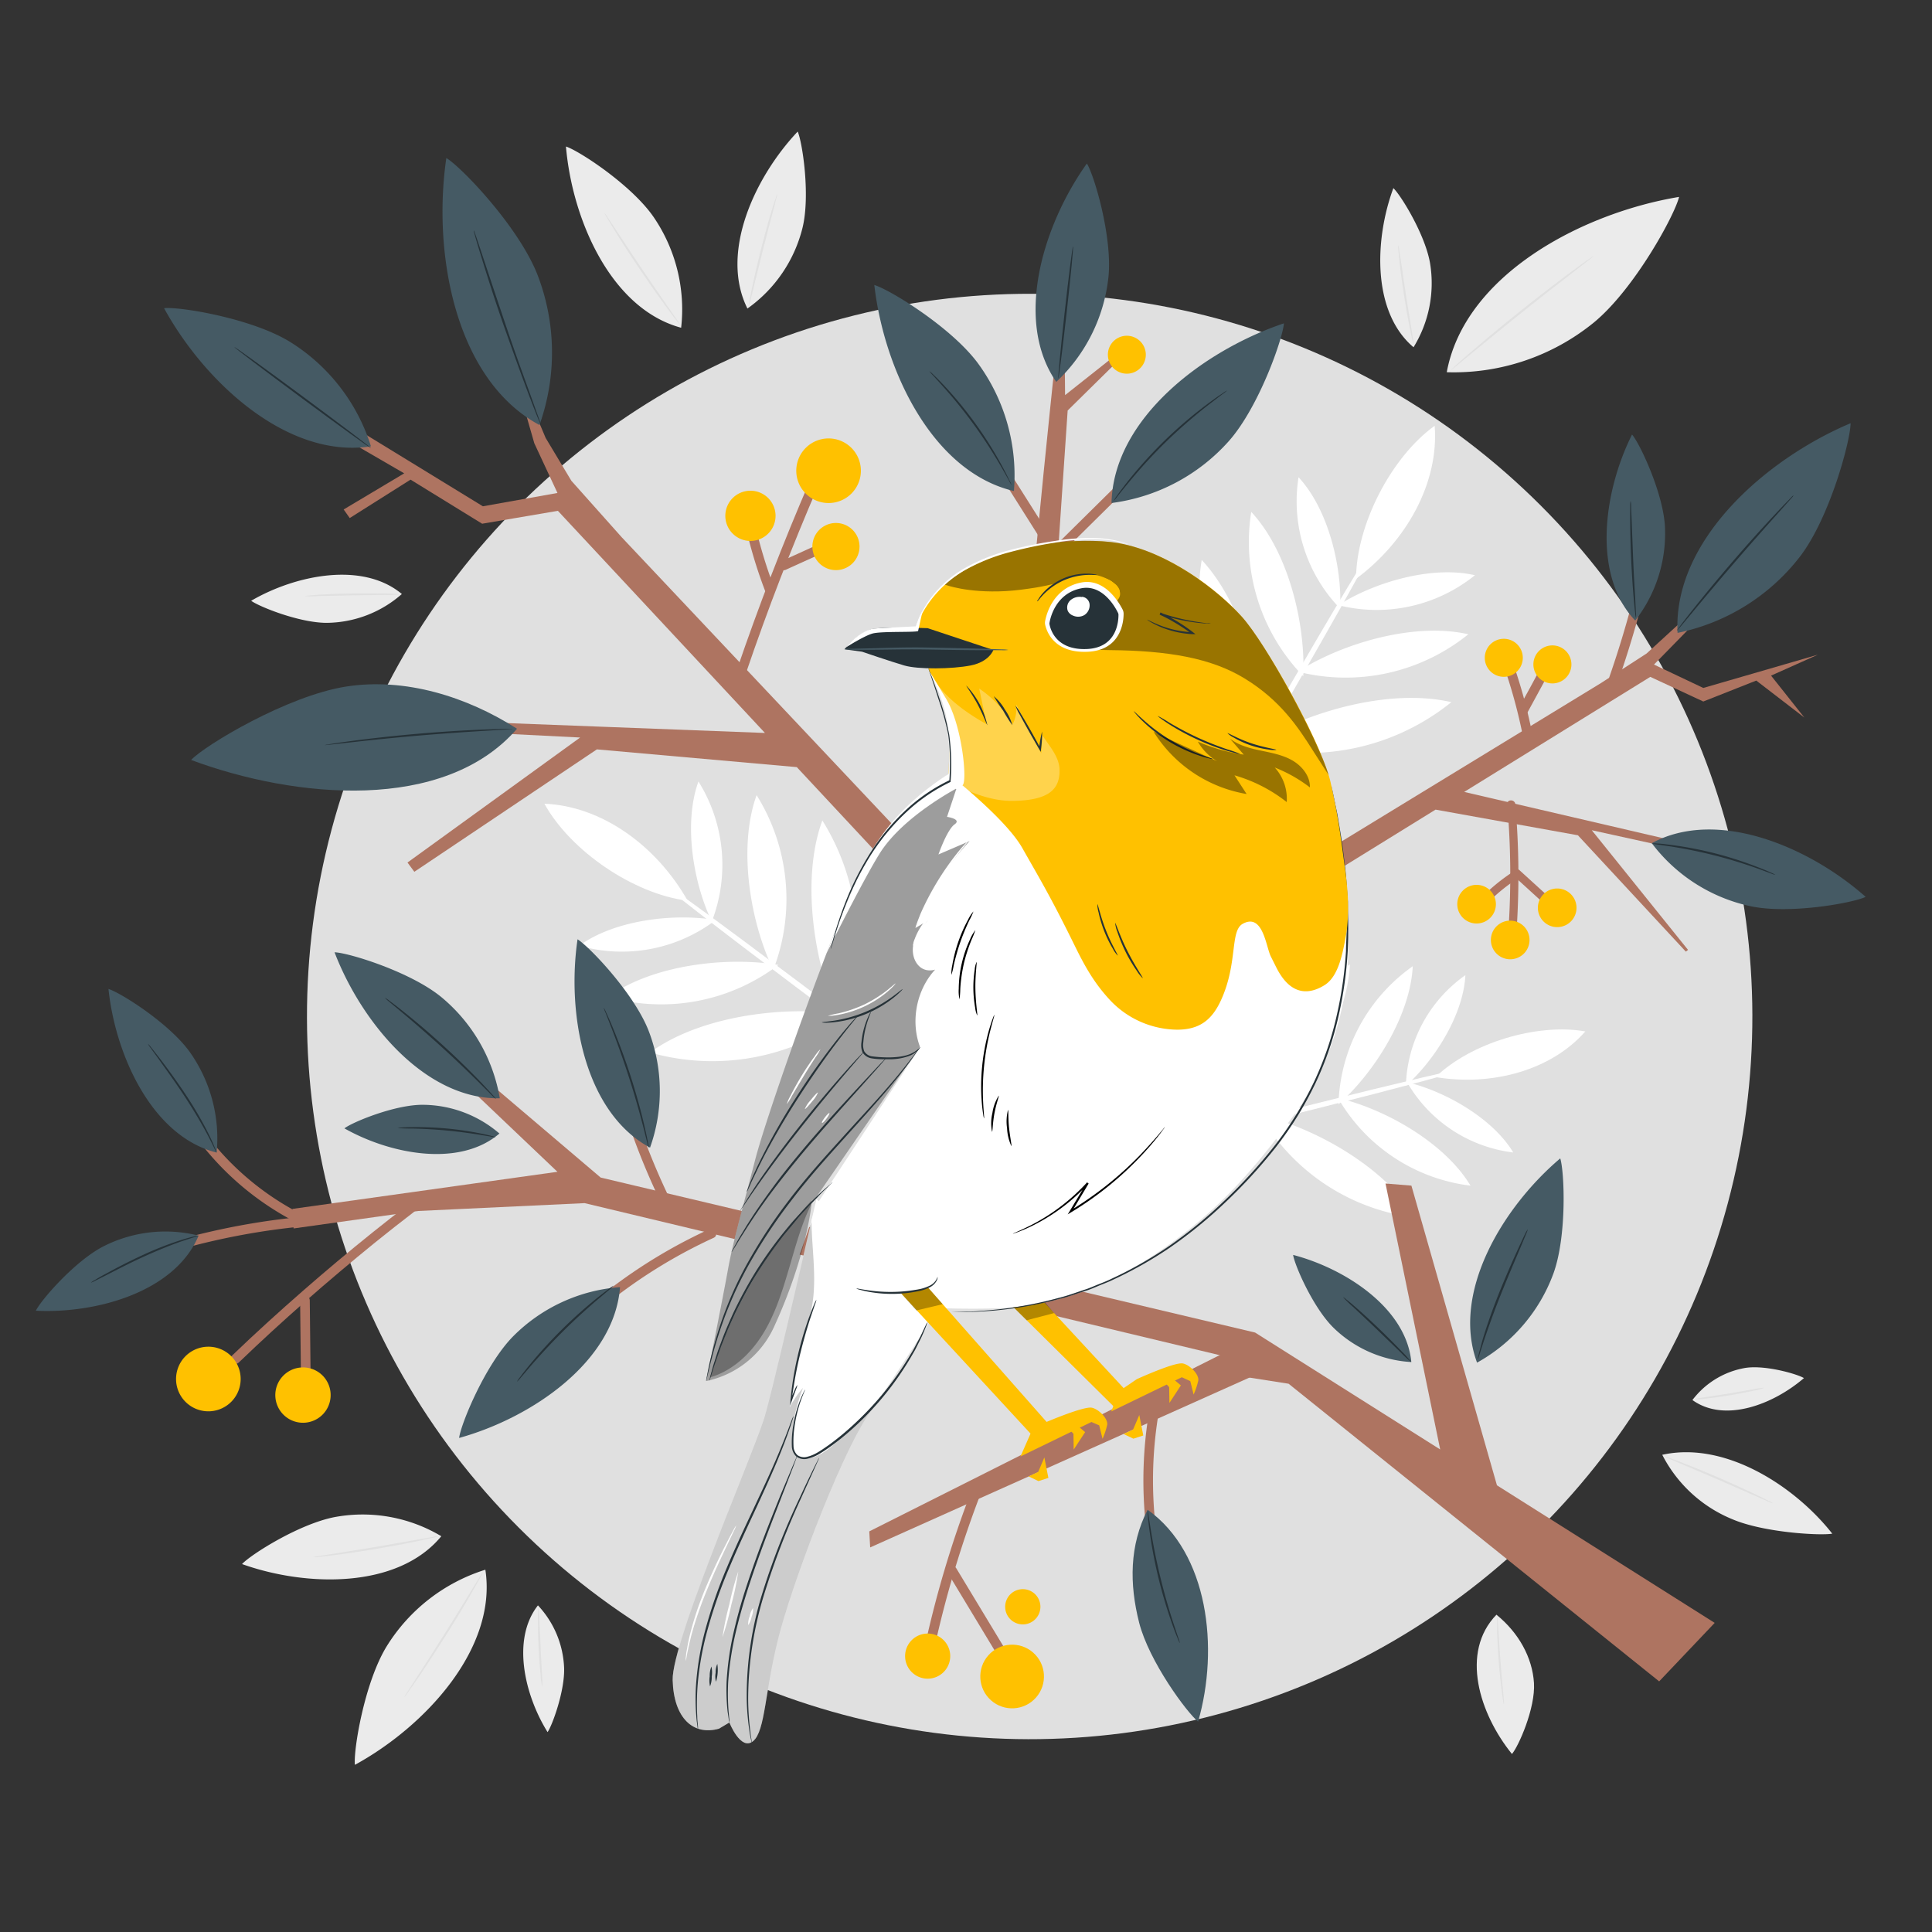 <svg xmlns="http://www.w3.org/2000/svg" viewBox="0 0 500 500"><rect x="0" y="0" width="500" height="500" fill="#333333" stroke="none"/><g id="freepik--background-complete--inject-117"><circle cx="266.48" cy="263.07" r="187.03" transform="translate(-107.97 265.48) rotate(-45)" style="fill:#e0e0e0"></circle><path d="M311,144.91a58.4,58.4,0,0,0,15.77,49.8C327.48,178.47,322.07,156.78,311,144.91Z" style="fill:#fff"></path><path d="M323.82,132.48A49.84,49.84,0,0,0,337.28,175C337.91,161.13,333.29,142.61,323.82,132.48Z" style="fill:#fff"></path><path d="M336.06,123.51a39.89,39.89,0,0,0,10.77,34C347.34,146.46,343.64,131.63,336.06,123.51Z" style="fill:#fff"></path><path d="M375.6,181.72a59.16,59.16,0,0,1-51.72,11.34C337.77,184.19,359.56,178,375.6,181.72Z" style="fill:#fff"></path><path d="M380,164.15a50.5,50.5,0,0,1-44.14,9.67C347.73,166.26,366.33,161,380,164.15Z" style="fill:#fff"></path><path d="M381.71,148.87a40.49,40.49,0,0,1-35.35,7.75C355.85,150.56,370.75,146.31,381.71,148.87Z" style="fill:#fff"></path><path d="M371.29,110.19C360,118.33,351,135.86,350.94,149.8,364.06,140.09,372.44,124.84,371.29,110.19Z" style="fill:#fff"></path><path d="M310.46,219.24c-.34-.2,9.43-17.76,21.83-39.2s22.74-38.68,23.09-38.48-9.43,17.75-21.83,39.2S310.81,219.44,310.46,219.24Z" style="fill:#fff"></path><path d="M349.36,249.55a53.13,53.13,0,0,0-22.53,41.87C337.9,281.62,348.64,264.32,349.36,249.55Z" style="fill:#fff"></path><path d="M365.62,250.06A45.34,45.34,0,0,0,346.4,285.8C355.85,277.43,365,262.67,365.62,250.06Z" style="fill:#fff"></path><path d="M379.24,252.37A36.28,36.28,0,0,0,363.84,281C371.41,274.29,378.75,262.46,379.24,252.37Z" style="fill:#fff"></path><path d="M366.3,315.1a53.84,53.84,0,0,1-40.2-26.58C340.69,292,358.57,302.25,366.3,315.1Z" style="fill:#fff"></path><path d="M380.57,306.85a46,46,0,0,1-34.3-22.7C358.72,287.09,374,295.88,380.57,306.85Z" style="fill:#fff"></path><path d="M391.63,298.26a36.82,36.82,0,0,1-27.48-18.18C374.12,282.44,386.35,289.48,391.63,298.26Z" style="fill:#fff"></path><path d="M410.28,266.93c-12.49-2.22-29.66,3-38.77,11.82C386.17,281.17,401.44,277,410.28,266.93Z" style="fill:#fff"></path><path d="M300.49,296.35c-.09-.35,17.57-5.1,39.44-10.6s39.68-9.68,39.77-9.32-17.57,5.1-39.45,10.6S300.58,296.71,300.49,296.35Z" style="fill:#fff"></path><path d="M168.24,272.38a58.75,58.75,0,0,0,51.62-9.7C203.75,260,181.43,262.74,168.24,272.38Z" style="fill:#fff"></path><path d="M157.39,258a50.09,50.09,0,0,0,44.06-8.28C187.7,247.45,168.65,249.82,157.39,258Z" style="fill:#fff"></path><path d="M149.92,244.74a40.11,40.11,0,0,0,35.29-6.63C174.2,236.26,158.94,238.16,149.92,244.74Z" style="fill:#fff"></path><path d="M212.82,212.33a59.51,59.51,0,0,1,5.05,53C210.7,250.39,207.14,227.88,212.82,212.33Z" style="fill:#fff"></path><path d="M195.81,205.79A50.79,50.79,0,0,1,200.12,251C194,238.28,191,219.06,195.81,205.79Z" style="fill:#fff"></path><path d="M180.76,202.25a40.67,40.67,0,0,1,3.45,36.23C179.32,228.27,176.88,212.88,180.76,202.25Z" style="fill:#fff"></path><path d="M140.89,208c6.77,12.27,23.17,23.4,37.08,25.11C169.87,218.8,155.66,208.59,140.89,208Z" style="fill:#fff"></path><path d="M242.37,281.89c-.24.32-16.58-11.56-36.48-26.54S170,228,170.28,227.65s16.57,11.56,36.49,26.54S242.61,281.57,242.37,281.89Z" style="fill:#fff"></path><path d="M374.42,96.33c4.63-25.09,34.79-41.15,60.12-45.37-1.07,4.61-11.56,23.93-22.13,32.57a57.37,57.37,0,0,1-38,12.8" style="fill:#ebebeb"></path><path d="M412.43,66.25s-.11.13-.35.33l-1.08.86-4,3.12c-3.39,2.62-8.06,6.25-13.16,10.33s-9.68,7.85-13,10.58l-3.91,3.22-1.08.86a1.77,1.77,0,0,1-.4.28s.1-.14.33-.36l1-.93c.88-.81,2.19-2,3.81-3.36,3.24-2.8,7.78-6.61,12.89-10.69s9.82-7.68,13.27-10.23c1.72-1.27,3.13-2.29,4.11-3L412,66.5A2,2,0,0,1,412.43,66.25Z" style="fill:#e0e0e0"></path><path d="M193.44,79.86c-7.23-14.43,1.86-34,13-45.81,1.22,2.74,3.3,16.48,1.26,24.87a36.27,36.27,0,0,1-14.28,20.94" style="fill:#ebebeb"></path><path d="M201.15,50.19a5.23,5.23,0,0,1-.24,1.16c-.21.84-.48,1.88-.8,3.11l-2.67,10.23L194.9,75l-.78,3.11a4.79,4.79,0,0,1-.35,1.13,5.48,5.48,0,0,1,.15-1.17c.13-.75.34-1.83.62-3.15.55-2.66,1.38-6.31,2.39-10.32s2-7.62,2.82-10.21c.4-1.3.73-2.35,1-3.07A4.79,4.79,0,0,1,201.15,50.19Z" style="fill:#e0e0e0"></path><path d="M104,153.73c-10.15-8.5-27.52-4.94-39,1.75,2,1.49,12.53,5.75,19.62,5.71A29.81,29.81,0,0,0,104,153.73" style="fill:#ebebeb"></path><path d="M78.84,154.28a4.34,4.34,0,0,1,1-.15c.62-.06,1.52-.13,2.63-.21,2.22-.14,5.29-.28,8.69-.33s6.47,0,8.7,0c1.11,0,2,.08,2.63.12a4.23,4.23,0,0,1,1,.12,24.35,24.35,0,0,1-3.6.13l-8.68.11-8.68.18A25.23,25.23,0,0,1,78.84,154.28Z" style="fill:#e0e0e0"></path><path d="M139.22,415.47c-6.89,8.77-3.44,23.28,2.49,32.8,1.2-1.69,4.5-10.7,4.28-16.66a25.05,25.05,0,0,0-6.77-16.14" style="fill:#ebebeb"></path><path d="M140.34,436.61a16.47,16.47,0,0,1-.43-3c-.18-1.87-.38-4.45-.52-7.3s-.18-5.45-.17-7.32a16.12,16.12,0,0,1,.13-3,17,17,0,0,1,.23,3c.09,2,.21,4.53.33,7.3s.27,5.27.37,7.3A19.61,19.61,0,0,1,140.34,436.61Z" style="fill:#e0e0e0"></path><path d="M176.28,84.82c-18.18-4.89-28.2-28-29.81-46.9,3.33,1.06,16.92,9.91,22.65,18.2a42.35,42.35,0,0,1,7.16,28.7" style="fill:#ebebeb"></path><path d="M156.41,55.08a6.9,6.9,0,0,1,.81,1.11l2.07,3.12c1.74,2.64,4.15,6.29,6.84,10.28s5.19,7.59,7,10.19l2.13,3.08A6.87,6.87,0,0,1,176,84a7.06,7.06,0,0,1-.89-1c-.54-.69-1.32-1.72-2.26-3-1.88-2.54-4.41-6.1-7.12-10.1S160.64,62.2,159,59.51c-.83-1.35-1.49-2.44-1.93-3.21A7.2,7.2,0,0,1,156.41,55.08Z" style="fill:#e0e0e0"></path><path d="M114.19,397.6c-11.23,13.6-34.83,13.15-51.55,7.18,2.2-2.42,15-10.56,24.31-12.22a39.64,39.64,0,0,1,27.24,5" style="fill:#ebebeb"></path><path d="M81.13,403a6.65,6.65,0,0,1,1.26-.27l3.46-.55,11.42-1.84,11.39-2,3.46-.6a5.48,5.48,0,0,1,1.28-.16,6.86,6.86,0,0,1-1.24.36c-.81.19-2,.46-3.42.76-2.9.62-6.92,1.4-11.38,2.15s-8.51,1.33-11.45,1.69c-1.47.18-2.67.32-3.49.39A5.71,5.71,0,0,1,81.13,403Z" style="fill:#e0e0e0"></path><path d="M125.61,406.24c3.13,20.35-15.59,40.57-33.76,50.5-.41-3.79,2.46-21.29,8.22-30.67a46.32,46.32,0,0,1,25.54-19.83" style="fill:#ebebeb"></path><path d="M104.63,439.23a9,9,0,0,1,.76-1.29l2.22-3.45c1.88-2.9,4.46-6.91,7.27-11.37s5.3-8.53,7.1-11.48c.86-1.41,1.58-2.59,2.14-3.49a8.31,8.31,0,0,1,.84-1.25,8.37,8.37,0,0,1-.67,1.35c-.46.85-1.14,2.07-2,3.57-1.72,3-4.16,7.11-7,11.58s-5.45,8.45-7.41,11.3c-1,1.42-1.78,2.57-2.35,3.35A7.48,7.48,0,0,1,104.63,439.23Z" style="fill:#e0e0e0"></path><path d="M438,362.33c8.37,6,20.93,1.14,28.86-5.68-1.6-1-9.87-3.44-15.14-2.64A21.74,21.74,0,0,0,438,362.33" style="fill:#ebebeb"></path><path d="M456.68,359.15a12.55,12.55,0,0,1-2.61.71c-1.64.37-3.9.82-6.42,1.24s-4.82.71-6.48.89a13.66,13.66,0,0,1-2.71.16,14,14,0,0,1,2.66-.53l6.44-1L454,359.5A15.25,15.25,0,0,1,456.68,359.15Z" style="fill:#e0e0e0"></path><path d="M387.29,417.87c-9.46,9.74-4.41,25.66,4,36.06,1.65-1.87,6.11-11.83,5.7-18.38s-3.93-13-9.73-17.68" style="fill:#ebebeb"></path><path d="M389.21,441.12a3.41,3.41,0,0,1-.19-.88c-.1-.57-.22-1.39-.35-2.42-.27-2-.57-4.88-.81-8s-.36-6-.41-8.06c0-1,0-1.86,0-2.44a3.58,3.58,0,0,1,.06-.9,3.52,3.52,0,0,1,.11.9c0,.67.1,1.48.16,2.43.13,2.06.3,4.9.54,8s.49,6,.68,8q.12,1.43.21,2.43A3.64,3.64,0,0,1,389.21,441.12Z" style="fill:#e0e0e0"></path><path d="M430.19,376.5c16.38-3.63,34.42,8.22,44,20.41-3.08.55-17.61-.26-25.75-3.69a35.49,35.49,0,0,1-18.25-16.72" style="fill:#ebebeb"></path><path d="M458.84,389.07a6,6,0,0,1-1.13-.42l-3-1.31-9.9-4.35-9.94-4.24-3-1.3a5.27,5.27,0,0,1-1.08-.53,5,5,0,0,1,1.15.34c.73.26,1.78.65,3.08,1.15,2.58,1,6.13,2.42,10,4.1s7.35,3.29,9.84,4.49c1.25.6,2.25,1.1,2.94,1.46A5,5,0,0,1,458.84,389.07Z" style="fill:#e0e0e0"></path><path d="M365.82,89.87C355.09,80.78,355.68,62,360.6,48.69c1.91,1.77,8.28,12.08,9.51,19.51a31.62,31.62,0,0,1-4.29,21.67" style="fill:#ebebeb"></path><path d="M361.85,63.45a3.55,3.55,0,0,1,.23,1c.11.76.26,1.69.42,2.76.37,2.47.85,5.63,1.37,9.12s1.07,6.65,1.47,9.11c.17,1.08.31,2,.43,2.77a3.73,3.73,0,0,1,.09,1,4.47,4.47,0,0,1-.29-1c-.16-.64-.36-1.57-.6-2.73-.47-2.32-1.06-5.53-1.61-9.1s-1-6.8-1.22-9.15c-.13-1.18-.22-2.13-.27-2.79A4.77,4.77,0,0,1,361.85,63.45Z" style="fill:#e0e0e0"></path></g><g id="freepik--Branches--inject-117"><polygon points="470.47 169.43 453.99 174.22 440.81 178.04 428.05 171.99 437.08 162.76 435.12 160.9 426.14 169.12 414.34 176.77 323.6 232.17 327.28 236.88 371.52 209.53 408.36 216.17 436.29 246.28 436.86 245.83 411.95 214.86 450.37 223.31 450.37 221.57 378.93 204.95 427.1 175.17 440.81 181.55 454.52 176.13 466.96 185.7 458.35 174.85 470.47 169.43" style="fill:#ae7461"></polygon><path d="M396.58,190.06a136.88,136.88,0,0,0-5.33-19.35,1.25,1.25,0,0,0-2.41.67c.09.35.18.71.26,1.06a1.25,1.25,0,0,0,2.41-.67c-.08-.35-.17-.7-.26-1.06l-2.41.67a136.38,136.38,0,0,1,5.33,19.34c.32,1.58,2.73.91,2.41-.66Z" style="fill:#ae7461"></path><path d="M395.15,184.68l6.11-11.23c.77-1.42-1.39-2.68-2.16-1.27q-3,5.63-6.11,11.24c-.77,1.42,1.39,2.68,2.16,1.26Z" style="fill:#ae7461"></path><path d="M418.92,175.86a270,270,0,0,0,8.32-29.25c.36-1.56-2.05-2.23-2.41-.66a269.13,269.13,0,0,1-8.32,29.24c-.53,1.52,1.88,2.18,2.41.67Z" style="fill:#ae7461"></path><path d="M390.07,208.16a213.51,213.51,0,0,1,.35,32c-.08,1.35,2,1.35,2.11,0a213.51,213.51,0,0,0-.36-32c-.11-1.35-2.22-1.36-2.1,0Z" style="fill:#ae7461"></path><path d="M391,226a48.47,48.47,0,0,0-8.52,7.27c-.92,1,.57,2.49,1.49,1.49a45.86,45.86,0,0,1,8.1-6.94,1.09,1.09,0,0,0,.37-1.45A1.06,1.06,0,0,0,391,226Z" style="fill:#ae7461"></path><path d="M391.76,226.7l8.47,7.72a1.08,1.08,0,0,0,1.49,0,1.06,1.06,0,0,0,0-1.49l-8.47-7.72a1.08,1.08,0,0,0-1.49,0,1.07,1.07,0,0,0,0,1.49Z" style="fill:#ae7461"></path><path d="M387.14,234a5,5,0,1,1-5-5A5,5,0,0,1,387.14,234Z" style="fill:#FFC100"></path><path d="M395.84,243.26a5,5,0,1,1-5-5A5,5,0,0,1,395.84,243.26Z" style="fill:#FFC100"></path><path d="M408,234.94a5,5,0,1,1-5-5A5,5,0,0,1,408,234.94Z" style="fill:#FFC100"></path><path d="M394.1,170.23a4.92,4.92,0,1,1-4.92-4.91A4.92,4.92,0,0,1,394.1,170.23Z" style="fill:#FFC100"></path><path d="M406.68,171.94a4.92,4.92,0,1,1-4.92-4.91A4.92,4.92,0,0,1,406.68,171.94Z" style="fill:#FFC100"></path><path d="M427.47,218.21c17-9.2,40.82,1,55.36,13.9-3.23,1.56-19.61,4.56-29.74,2.43a43.43,43.43,0,0,1-25.62-16.33" style="fill:#455a64"></path><path d="M459.49,226.41a5.6,5.6,0,0,1-1.25-.4l-3.32-1.22c-2.82-1-6.75-2.29-11.17-3.41s-8.49-1.87-11.45-2.33l-3.5-.51a5.71,5.71,0,0,1-1.28-.24,6.74,6.74,0,0,1,1.3,0c.84,0,2.05.17,3.54.35A95.06,95.06,0,0,1,455,224.45c1.4.54,2.52,1,3.28,1.37A7.28,7.28,0,0,1,459.49,226.41Z" style="fill:#263238"></path><path d="M423.19,160.6c-11.22-11.84-8.17-33.46-.82-48.14,2,2.29,8,15,8.51,23.69a36.68,36.68,0,0,1-7.69,24.45" style="fill:#455a64"></path><path d="M422,129.63a4.87,4.87,0,0,1,.12,1.19c0,.88.08,2,.13,3.24.11,2.86.25,6.58.41,10.69s.41,7.84.56,10.69c.06,1.28.12,2.37.16,3.24a4.75,4.75,0,0,1,0,1.19,5.58,5.58,0,0,1-.19-1.17c-.1-.77-.21-1.87-.33-3.23-.25-2.73-.52-6.51-.71-10.69s-.26-8-.26-10.71c0-1.37,0-2.48,0-3.24A6.61,6.61,0,0,1,422,129.63Z" style="fill:#263238"></path><path d="M437.4,159.3a171.22,171.22,0,0,0,19.68-22.17c1-1.29-1.21-2.54-2.16-1.26a166.66,166.66,0,0,1-19.29,21.66c-1.17,1.11.6,2.87,1.77,1.77Z" style="fill:#ae7461"></path><path d="M434.15,163.78c-1.23-23.8,22.68-44.92,44.78-54.25,0,4.42-5.31,24.25-13,34.39a53.57,53.57,0,0,1-31.74,19.86" style="fill:#455a64"></path><path d="M464.18,128.23s-.08.15-.28.38l-.89,1-3.3,3.7c-2.79,3.11-6.63,7.43-10.8,12.26s-7.88,9.27-10.56,12.49l-3.17,3.81-.88,1c-.2.23-.31.35-.33.34a1.69,1.69,0,0,1,.25-.4l.8-1.09c.71-.93,1.75-2.27,3.05-3.91,2.6-3.28,6.27-7.76,10.44-12.6s8.06-9.12,10.93-12.17c1.43-1.53,2.6-2.75,3.43-3.59l.95-1A2,2,0,0,1,464.18,128.23Z" style="fill:#263238"></path><path d="M266.57,164.43c-1-1.25,7.81-83.52,7.81-83.52l1.08.35.18,21L289,91.68l.37,1.69-13.06,12.87-4.15,61.1Z" style="fill:#ae7461"></path><path d="M272.44,145.44l35.42-35a1.25,1.25,0,0,0-1.77-1.76l-35.42,35c-1.14,1.13.63,2.9,1.77,1.77Z" style="fill:#ae7461"></path><path d="M271.8,138.79q-9.75-15.4-19.48-30.81c-.86-1.35-3-.1-2.16,1.26q9.73,15.41,19.48,30.82c.86,1.35,3,.1,2.16-1.27Z" style="fill:#ae7461"></path><path d="M296.43,90.78A4.91,4.91,0,1,1,290.59,87,4.93,4.93,0,0,1,296.43,90.78Z" style="fill:#FFC100"></path><path d="M273.36,98.84c-11-15.93-3.39-40.68,7.92-56.52,1.9,3,6.63,19,5.59,29.32a43.52,43.52,0,0,1-13.51,27.2" style="fill:#455a64"></path><path d="M262.4,127.08c-21.23-5-33.62-31.5-36.13-53.32,3.89,1.12,19.94,10.91,26.86,20.31a49.11,49.11,0,0,1,9.27,33" style="fill:#455a64"></path><path d="M287.66,130.14c.51-21.82,23.79-39.46,44.61-46.46-.28,4-6.51,21.77-14.27,30.5a49,49,0,0,1-30.34,16" style="fill:#455a64"></path><path d="M317.59,101.05a9.2,9.2,0,0,1-1.27,1c-.84.62-2,1.54-3.51,2.68a137,137,0,0,0-11,9.56A135.1,135.1,0,0,0,292,125c-1.19,1.44-2.14,2.61-2.78,3.44a9.08,9.08,0,0,1-1.05,1.23,10.06,10.06,0,0,1,.89-1.36c.59-.86,1.5-2.07,2.65-3.54a114.1,114.1,0,0,1,9.79-10.85,112.59,112.59,0,0,1,11.13-9.47c1.5-1.11,2.74-2,3.62-2.55A9.14,9.14,0,0,1,317.59,101.05Z" style="fill:#263238"></path><path d="M277.7,63.73c.15,0-.59,7.69-1.65,17.14S274,98,273.88,98s.6-7.69,1.65-17.14S277.56,63.71,277.7,63.73Z" style="fill:#263238"></path><path d="M261.81,125.53a7.92,7.92,0,0,1-.74-1.24c-.44-.81-1.1-2-1.92-3.41a126.5,126.5,0,0,0-7-10.83,123.66,123.66,0,0,0-8.07-10c-1.09-1.23-2-2.22-2.62-2.9a8.68,8.68,0,0,1-.94-1.09,6.62,6.62,0,0,1,1.08.95c.68.63,1.62,1.58,2.76,2.79a101.11,101.11,0,0,1,15.08,21c.79,1.46,1.39,2.66,1.78,3.5A7.8,7.8,0,0,1,261.81,125.53Z" style="fill:#263238"></path><polygon points="262.08 246.36 160.87 139.01 147.88 124.44 141.21 113.33 130.78 88.59 138.28 114.72 144.27 127.58 124.97 131.03 108.73 121.08 88.42 108.65 87.37 112.5 104.61 122.5 88.94 131.85 90.51 134.07 106.25 124.13 124.78 135.54 144.38 132.2 197.97 189.69 96.25 185.8 95.61 188.12 150.14 190.87 105.46 223.22 107.23 225.62 154.47 193.94 206.21 198.53 255.43 251.32 262.08 246.36" style="fill:#ae7461"></polygon><path d="M193.12,174q8.34-24.44,18.58-48.16c.63-1.47-1.52-2.74-2.16-1.27q-10.36,24-18.83,48.77c-.52,1.52,1.89,2.18,2.41.66Z" style="fill:#ae7461"></path><path d="M200.35,152.07a121.31,121.31,0,0,1-5.11-17.1c-.34-1.57-2.75-.91-2.41.66a121.44,121.44,0,0,0,5.11,17.11c.56,1.48,3,.84,2.41-.67Z" style="fill:#ae7461"></path><path d="M203.45,147.41l10.16-4.61a1.27,1.27,0,0,0,.45-1.71,1.28,1.28,0,0,0-1.71-.45l-10.16,4.61a1.27,1.27,0,0,0-.45,1.71,1.28,1.28,0,0,0,1.71.45Z" style="fill:#ae7461"></path><path d="M222.44,141.24a6.1,6.1,0,1,1-6.31-5.89A6.11,6.11,0,0,1,222.44,141.24Z" style="fill:#FFC100"></path><path d="M222.79,121.53a8.36,8.36,0,1,1-8.64-8.06A8.36,8.36,0,0,1,222.79,121.53Z" style="fill:#FFC100"></path><path d="M200.71,133.31A6.5,6.5,0,1,1,194,127,6.5,6.5,0,0,1,200.71,133.31Z" style="fill:#FFC100"></path><path d="M133.78,188.63c-18.85,21.69-57.36,18.08-84.32,8.05,3.58-3.81,24.87-16.61,40.12-19s31.25,2.62,44.2,10.9" style="fill:#455a64"></path><path d="M84.1,192.83a1.77,1.77,0,0,1,.49-.12l1.4-.23c1.22-.2,3-.45,5.17-.74,4.38-.58,10.44-1.28,17.16-1.86s12.8-.92,17.22-1.09c2.2-.08,4-.13,5.22-.15h1.42a1.61,1.61,0,0,1,.5,0,1.78,1.78,0,0,1-.49.07l-1.42.1-5.22.32c-4.4.27-10.48.67-17.19,1.24s-12.77,1.21-17.15,1.7l-5.2.58-1.41.14A1.92,1.92,0,0,1,84.1,192.83Z" style="fill:#263238"></path><path d="M139.62,110C117.79,98.24,111.9,65.58,115.51,40.9c3.95,2.36,18.7,17.79,23.56,30.14a55.79,55.79,0,0,1,.55,38.93" style="fill:#455a64"></path><path d="M122.63,59.61a2.12,2.12,0,0,1,.21.51q.21.59.51,1.47c.46,1.36,1.07,3.2,1.82,5.45,1.52,4.6,3.64,10.94,6,17.93s4.68,13.29,6.33,17.85l1.93,5.4q.32.89.51,1.47a3.06,3.06,0,0,1,.15.53,2,2,0,0,1-.25-.49c-.16-.38-.35-.86-.6-1.44-.51-1.26-1.22-3.08-2.09-5.35-1.73-4.52-4-10.81-6.47-17.8s-4.48-13.36-5.91-18c-.72-2.32-1.29-4.2-1.66-5.5l-.42-1.5A2,2,0,0,1,122.63,59.61Z" style="fill:#263238"></path><path d="M96,115.51C74.47,118.84,53,99,42.46,79.76c4-.44,22.58,2.58,32.54,8.68a49.09,49.09,0,0,1,21,27.07" style="fill:#455a64"></path><path d="M96.05,116c-.08.11-8.09-5.67-17.87-12.91S60.53,89.9,60.62,89.79s8.08,5.66,17.87,12.91S96.14,115.91,96.05,116Z" style="fill:#263238"></path></g><g id="freepik--Bird--inject-117"><path d="M77.28,315a185.07,185.07,0,0,0-43.41,9.75c-1.5.53-.86,2.95.67,2.41a182.61,182.61,0,0,1,42.74-9.66c1.58-.16,1.6-2.67,0-2.5Z" style="fill:#ae7461"></path><path d="M77.67,336.57q.14,12.78.28,25.55a1.25,1.25,0,0,0,2.5,0q-.14-12.78-.28-25.55a1.25,1.25,0,0,0-2.5,0Z" style="fill:#ae7461"></path><path d="M77.85,314.14a72,72,0,0,1-29.67-28.41A1.25,1.25,0,0,0,46,287a74.18,74.18,0,0,0,30.56,29.3c1.43.74,2.69-1.42,1.26-2.15Z" style="fill:#ae7461"></path><path d="M105.83,311.59C93.27,321.18,81.17,331.4,69.49,342q-4.78,4.35-9.44,8.83c-1.16,1.12.61,2.89,1.77,1.77,11.25-10.84,23.06-21.13,35.2-31,3.32-2.68,6.68-5.33,10.07-7.92,1.26-1,0-3.14-1.26-2.16Z" style="fill:#ae7461"></path><path d="M173.55,310.7a181.11,181.11,0,0,1-14.73-43.84c-.32-1.58-2.73-.91-2.41.66a183.15,183.15,0,0,0,15,44.44c.7,1.45,2.86.18,2.16-1.26Z" style="fill:#ae7461"></path><path d="M145,348.34a133,133,0,0,1,39.7-28c1.46-.67.19-2.82-1.26-2.16a134.87,134.87,0,0,0-40.21,28.36c-1.13,1.15.64,2.92,1.77,1.77Z" style="fill:#ae7461"></path><path d="M129.27,293.34c-10.33,8.86-28.22,5.41-40.14-1.32,2-1.56,12.81-6.06,20.1-6.1a30.62,30.62,0,0,1,20,7.42" style="fill:#455a64"></path><polygon points="387.41 384.4 365.27 306.84 358.57 306.29 372.72 375.12 324.81 344.86 155.45 304.75 112.24 268.02 109.92 270.6 144.26 303.26 75.69 312.86 75.98 317.92 108.22 313.4 151.3 311.37 316.67 350.96 319.69 355.95 333.49 358.11 429.39 435.14 443.76 420 387.41 384.4" style="fill:#ae7461"></polygon><path d="M62.27,356.42a8.36,8.36,0,1,1-8.82-7.88A8.35,8.35,0,0,1,62.27,356.42Z" style="fill:#FFC100"></path><path d="M85.56,360.65A7.16,7.16,0,1,1,78,353.9,7.15,7.15,0,0,1,85.56,360.65Z" style="fill:#FFC100"></path><path d="M129.35,284.24c-19.33.35-35.81-19.62-42.77-37.79,3.59.1,19.52,5,27.53,11.51a43.46,43.46,0,0,1,15.24,26.28" style="fill:#455a64"></path><path d="M160.46,333.14c-1.47,19.28-22.9,33.81-41.64,39,.43-3.56,6.77-19,14-26.32a43.54,43.54,0,0,1,27.6-12.71" style="fill:#455a64"></path><path d="M168.22,297c-17-9.17-21.59-34.65-18.75-53.91C152.54,245,164,257,167.82,266.65a43.52,43.52,0,0,1,.4,30.38" style="fill:#455a64"></path><path d="M99.6,258.2a8.58,8.58,0,0,1,1.27.87c.8.58,1.93,1.45,3.31,2.55,2.77,2.19,6.52,5.32,10.5,8.95s7.44,7.08,9.88,9.63c1.21,1.28,2.18,2.33,2.84,3.07a10.91,10.91,0,0,1,1,1.18,8.88,8.88,0,0,1-1.13-1c-.76-.77-1.76-1.76-3-3-2.5-2.49-6-5.88-10-9.51s-7.68-6.79-10.38-9.05l-3.21-2.68A9.1,9.1,0,0,1,99.6,258.2Z" style="fill:#263238"></path><path d="M156.22,260.77a7,7,0,0,1,.69,1.34c.41.88,1,2.16,1.65,3.76,1.33,3.2,3.05,7.69,4.67,12.73s2.83,9.68,3.61,13.06c.39,1.69.68,3.06.85,4a9.13,9.13,0,0,1,.23,1.49,7.51,7.51,0,0,1-.43-1.45l-1-4c-.86-3.35-2.14-8-3.75-13s-3.27-9.52-4.52-12.75l-1.49-3.82A9.26,9.26,0,0,1,156.22,260.77Z" style="fill:#263238"></path><path d="M128.24,294.3c0,.07-1.42-.19-3.69-.56s-5.41-.83-8.9-1.16-6.66-.46-9-.52a36.2,36.2,0,0,1-3.72-.13,3.42,3.42,0,0,1,1-.13c.65-.05,1.58-.09,2.73-.1a86.1,86.1,0,0,1,9,.36,83.51,83.51,0,0,1,8.92,1.32c1.13.23,2,.44,2.66.61A3.5,3.5,0,0,1,128.24,294.3Z" style="fill:#263238"></path><path d="M51.4,319.78C45.33,334.28,25.07,340,9.28,339.21c1.24-2.63,10.08-12.89,17.58-16.7a35.34,35.34,0,0,1,24.54-2.73" style="fill:#455a64"></path><path d="M51.4,319.78a5.47,5.47,0,0,1-1.13.41c-.74.22-1.8.57-3.1,1-2.6.89-6.14,2.29-10,4.05S30,328.75,27.53,330l-2.92,1.47a5.24,5.24,0,0,1-1.1.48,4.92,4.92,0,0,1,1-.66c.66-.4,1.63-1,2.84-1.62,2.42-1.33,5.8-3.12,9.63-4.88a83.59,83.59,0,0,1,10.07-3.93c1.32-.41,2.4-.7,3.16-.87A5.51,5.51,0,0,1,51.4,319.78Z" style="fill:#263238"></path><path d="M56.07,298.29c-16.68-4.18-26.19-25.14-28-42.35,3.05.92,15.6,8.79,21,16.26a38.67,38.67,0,0,1,7,26.09" style="fill:#455a64"></path><path d="M56.07,298.29a5.57,5.57,0,0,1-.62-1.16c-.37-.76-.91-1.86-1.61-3.19-1.39-2.67-3.49-6.27-6-10.11s-5-7.22-6.73-9.68L39,271.24a6,6,0,0,1-.71-1.1,5.7,5.7,0,0,1,.87,1c.53.66,1.29,1.62,2.21,2.81,1.84,2.4,4.32,5.76,6.87,9.61a96.54,96.54,0,0,1,5.91,10.23c.66,1.37,1.16,2.49,1.46,3.27A7,7,0,0,1,56.07,298.29Z" style="fill:#263238"></path><path d="M158.82,332.73a6.9,6.9,0,0,1-1,.94l-2.91,2.44c-2.44,2.07-5.74,5-9.21,8.45s-6.43,6.73-8.52,9.15l-2.46,2.89a7.23,7.23,0,0,1-.95,1,6.87,6.87,0,0,1,.79-1.16c.53-.73,1.32-1.75,2.34-3a121.1,121.1,0,0,1,8.43-9.28,119.57,119.57,0,0,1,9.35-8.36c1.25-1,2.28-1.8,3-2.32A8.33,8.33,0,0,1,158.82,332.73Z" style="fill:#263238"></path><path d="M382.26,352.65c-6.72-18.14,6.68-40.29,21.53-52.86,1.09,3.41,1.76,20.06-1.76,29.78a43.51,43.51,0,0,1-19.77,23.08" style="fill:#455a64"></path><path d="M395.4,318.12a7.62,7.62,0,0,1-.49,1.34l-1.5,3.59c-1.27,3-3.08,7.19-4.94,11.83s-3.37,8.92-4.4,12l-1.19,3.7a9,9,0,0,1-.49,1.34,7.06,7.06,0,0,1,.29-1.4c.22-.89.57-2.17,1-3.75.94-3.15,2.4-7.46,4.27-12.12s3.72-8.8,5.09-11.79c.68-1.49,1.25-2.7,1.65-3.52A7.19,7.19,0,0,1,395.4,318.12Z" style="fill:#263238"></path><path d="M365.25,352.5c-1.3-13.93-17-24.17-30.59-27.73.36,2.57,5.13,13.64,10.48,18.88a31.4,31.4,0,0,0,20.11,8.85" style="fill:#455a64"></path><path d="M347.56,335.68a3.51,3.51,0,0,1,.79.55c.49.38,1.19.94,2,1.66,1.68,1.44,3.95,3.49,6.38,5.82s4.59,4.51,6.11,6.11a22.18,22.18,0,0,1,2.38,2.68,25.81,25.81,0,0,1-2.64-2.42l-6.21-6c-2.43-2.33-4.65-4.42-6.27-5.92A29.58,29.58,0,0,1,347.56,335.68Z" style="fill:#263238"></path><polygon points="225.2 400.47 224.97 396.32 316.69 350.18 324.89 355.83 225.2 400.47" style="fill:#ae7461"></polygon><path d="M297.3,365.87A107.74,107.74,0,0,0,302.06,419c.54,1.51,2.95.86,2.41-.66a105.19,105.19,0,0,1-4.76-51.79c.26-1.57-2.15-2.25-2.41-.66Z" style="fill:#ae7461"></path><path d="M251.71,385.05a275.7,275.7,0,0,0-12.83,43.22c-.33,1.57,2.07,2.24,2.41.67a276.77,276.77,0,0,1,12.83-43.22c.58-1.5-1.83-2.15-2.41-.67Z" style="fill:#ae7461"></path><path d="M245.34,407.16l13.71,22.69a1.25,1.25,0,0,0,2.16-1.26L247.5,405.9a1.25,1.25,0,0,0-2.16,1.26Z" style="fill:#ae7461"></path><circle cx="261.93" cy="433.87" r="8.24" transform="translate(-236.62 342.82) rotate(-48.53)" style="fill:#FFC100"></circle><path d="M269.25,415.58a4.56,4.56,0,1,1-4.81-4.3A4.56,4.56,0,0,1,269.25,415.58Z" style="fill:#FFC100"></path><path d="M245.91,428.27a5.84,5.84,0,1,1-6.16-5.5A5.84,5.84,0,0,1,245.91,428.27Z" style="fill:#FFC100"></path><path d="M297,390.72c-4.71,9.21-4.74,19.19-2.19,29.22s12.41,23.35,15.26,25.61C315.55,426.58,312.73,401.92,297,390.72Z" style="fill:#455a64"></path><path d="M297,390.94a9,9,0,0,1,.26,1.37c.16,1,.35,2.25.59,3.75.51,3.16,1.32,7.51,2.48,12.26s2.43,9,3.43,12l1.2,3.6a6.69,6.69,0,0,1,.39,1.34,7.49,7.49,0,0,1-.58-1.27c-.35-.83-.82-2-1.36-3.55a121.44,121.44,0,0,1-5.92-24.34c-.22-1.6-.36-2.89-.43-3.78A6.19,6.19,0,0,1,297,390.94Z" style="fill:#263238"></path><path d="M270.84,368s9.58-4.09,11.7-3.69c1.82.35,4.28,2.88,4,4.45a19.62,19.62,0,0,1-1.2,3.6l-.87-3.48-2-.87-18.37,8.92,2.76-6.27Z" style="fill:#FFC100"></path><polygon points="266.21 382.09 268.75 383.31 271.32 382.48 270.28 377.18 268.69 380.93 266.21 382.09" style="fill:#FFC100"></polygon><path d="M294.21,356.92s9.77-4.46,11.9-4.06c1.82.35,4.28,2.88,4,4.45a19.62,19.62,0,0,1-1.2,3.6l-.87-3.48-2.18-1-18.28,8.85,2.1-5.28Z" style="fill:#FFC100"></path><polygon points="290.77 371.11 293.32 372.33 295.88 371.5 294.85 366.2 293.25 369.95 290.77 371.11" style="fill:#FFC100"></polygon><polygon points="300.73 356.99 303.54 356.81 305.61 358.54 302.65 363.07 302.58 358.99 300.73 356.99" style="fill:#FFC100"></polygon><polygon points="275.95 369.07 278.76 368.89 280.83 370.63 277.87 375.15 277.81 371.07 275.95 369.07" style="fill:#FFC100"></polygon><polygon points="267.76 334.38 291.44 359.94 288.76 364.52 260.1 336.13 267.76 334.38" style="fill:#FFC100"></polygon><polygon points="265.69 341.68 262.12 338.14 269.89 336.36 272.8 339.83 265.69 341.68" style="opacity:0.3"></polygon><path d="M206.18,310.55s10.47,21.53,22.4,27.35c0,0,25,1.61,35.35.24,11.63-1.54,22.09-5.11,34.18-13,16.73-11,26.48-22.4,37.25-37.24a72.77,72.77,0,0,0,13.53-41.09A152.43,152.43,0,0,0,345,211.05l-38.7-7-43.64-3.78H245.47L217.82,277.1Z" style="fill:#fff"></path><path d="M344.52,203.2s.05.16.12.49.18.83.31,1.45l1.16,5.6c.42,2.45.94,5.45,1.44,8.94.21,1.75.43,3.63.66,5.61s.32,4.11.5,6.32q.06.82.12,1.68l0,1.73c0,1.16.06,2.35.08,3.56s0,2.45,0,3.71-.08,2.55-.12,3.85a101.08,101.08,0,0,1-2.31,16.52,82.44,82.44,0,0,1-5.93,17.44,89.47,89.47,0,0,1-10.39,16.83,132.23,132.23,0,0,1-13.39,14.57,117.51,117.51,0,0,1-14.33,11.6,103.73,103.73,0,0,1-14.55,8.17c-1.18.57-2.39,1-3.56,1.49s-2.3,1-3.46,1.33c-2.31.75-4.5,1.57-6.66,2.07a97.92,97.92,0,0,1-20.76,3.27c-1.23.12-2.34.08-3.29.1h-3.91c-.33,0-.51,0-.51,0l.51,0,1.49-.05,2.41-.06c1,0,2.06,0,3.29-.14a101.08,101.08,0,0,0,20.67-3.42c2.16-.52,4.33-1.34,6.62-2.1,1.16-.35,2.28-.88,3.45-1.34s2.36-.92,3.53-1.5a103,103,0,0,0,14.46-8.17,116.49,116.49,0,0,0,14.24-11.57,132.2,132.2,0,0,0,13.34-14.52,89.56,89.56,0,0,0,10.34-16.72A83.36,83.36,0,0,0,346,262.55a102.28,102.28,0,0,0,2.34-16.43c0-1.31.09-2.58.13-3.84s.11-2.49.06-3.7,0-2.39-.06-3.55l0-1.72c0-.57-.07-1.13-.11-1.68-.16-2.21-.24-4.32-.46-6.31s-.43-3.85-.62-5.6c-.47-3.49-1-6.49-1.35-8.94s-.81-4.31-1.06-5.62c-.11-.62-.2-1.11-.26-1.46A4.68,4.68,0,0,1,344.52,203.2Z" style="fill:#263238"></path><path d="M245.47,200.29s-15.05,11.46-21.16,22-25.41,64.5-28.83,77.7-5.87,21.75-7.09,28.59-5.62,28.83-5.62,28.83,10.51-.73,16.37-13.19,12.22-32.5,12.22-32.5L241.42,266l16.12-41.54Z" style="fill:#e0e0e0"></path><path d="M245.47,200.29s-15.05,11.46-21.16,22-25.41,64.5-28.83,77.7-5.87,21.75-7.09,28.59-5.62,28.83-5.62,28.83a24.78,24.78,0,0,0,17.64-14.22c8.4-18.33,9.62-31.6,9.62-31.6L241.42,266l16.12-41.54Z" style="opacity:0.3"></path><path d="M348.19,225.57c-1.7-12.75-1.94-14.22-3.79-22.9-2.1-9.91-16.69-36-23-43.06s-19-16.69-31.71-19-46.06,1-52.4,21.36l3.2,11.69s4.48,7.69,5,11.27,0,15.38,0,15.38,14.73,11.46,19.07,19.14c4.14,7.33,7.18,12.25,13.64,25.41,2.6,5.31,5,9.56,9,13.89a24.16,24.16,0,0,0,17.42,7.73c5.62,0,8.94-2.32,11.36-7.6,4.44-9.66,2.28-18,5.66-19.81,5.26-2.87,6,6.07,7.27,8.51l1.4,2.8c3.84,7.64,8.77,6.88,12.47,4.58,3.54-2.19,4.62-7.91,5.4-12S349.26,233.57,348.19,225.57Z" style="fill:#FFC100"></path><path d="M343.86,200.6c-3-9.69-16.15-34-22.49-41s-19-16.69-31.71-19c-10-1.85-32.91-.15-45.24,10.66.14.06,5.84,2.26,15.82,1.72,2.67-.15,5.23-.51,7.66-.89,6.72-1.05,16.33-4.58,20.08-1.42,8.88,7.49-16.28,9.43-15.77,12.12s.2,5.32,15.08,5.46,26.14,2,34.88,7.37c9.21,5.64,13.79,12.6,17.5,18.45C341.25,196.56,342.66,198.75,343.86,200.6Z" style="opacity:0.4"></path><path d="M271.41,151.9a19.23,19.23,0,0,1,8.49-3.23,11.7,11.7,0,0,1,8.61,2.4,3.5,3.5,0,0,1,1.2,1.57,1.6,1.6,0,0,1-.5,1.81c-.78.53-1.82,0-2.64-.43a17.32,17.32,0,0,0-6.59-2.24,10.12,10.12,0,0,0-6.69,1.52" style="fill:#FFC100"></path><path d="M283.88,148.79c0,.09-1-.06-2.6,0a17,17,0,0,0-6,1.41,16.82,16.82,0,0,0-5.08,3.51c-1.12,1.13-1.67,2-1.75,1.91s.09-.24.32-.63a11.13,11.13,0,0,1,1.16-1.54,15.27,15.27,0,0,1,11.34-5,10.73,10.73,0,0,1,1.92.17A2.17,2.17,0,0,1,283.88,148.79Z" style="fill:#263238"></path><path d="M211.29,310.32s-10.7,47.11-13.38,56.21-24.1,58.36-23.83,68.27,5.36,14.46,12,12.58l2.68-1.6s2.94,7.49,6.15,4.82,2.95-12.86,6.7-27.31,16.33-47.66,23.56-57.83,17.65-27,17.65-27Z" style="fill:#fff"></path><g style="opacity:0.2"><path d="M213.63,375.53c-1.83,1.31-5.14,2.76-7,1.5-1.27-.87-1.38-2.2-1.48-3.74-.32-4.62,1-9.8,2.67-14.11a25.64,25.64,0,0,0-3.43,5c.68-8.11,3.16-16,5.26-23.87s.42-16.6.36-24.38c-2.92,12.75-10,43.45-12.1,50.61-2.68,9.1-24.1,58.36-23.83,68.27s5.36,14.46,12,12.58l2.68-1.6s2.94,7.49,6.15,4.82,2.95-12.86,6.7-27.31,16.33-47.66,23.56-57.83c.22-.32.45-.65.69-1h0C221.5,367.7,218.07,372.36,213.63,375.53Z"></path></g><polygon points="240.22 333.27 271.3 368.49 267.01 371.35 233.1 334.61 240.22 333.27" style="fill:#FFC100"></polygon><path d="M254.67,289.44a4.87,4.87,0,0,1-.22-1.05c-.12-.68-.24-1.67-.35-2.9a52.05,52.05,0,0,1,.09-9.62,53.47,53.47,0,0,1,1.81-9.46c.35-1.18.66-2.13.91-2.77a4.94,4.94,0,0,1,.43-1c.08,0-.38,1.47-1,3.85a63.53,63.53,0,0,0-1.89,19C254.58,287.92,254.76,289.43,254.67,289.44Z"></path><path d="M256.74,292.9a11.19,11.19,0,0,1,.09-4.82,11.38,11.38,0,0,1,1.65-4.53c.14.06-.66,2.05-1.13,4.63S256.9,292.9,256.74,292.9Z"></path><path d="M261.74,296.6a12.34,12.34,0,0,1-1.11-4.61,12.21,12.21,0,0,1,.24-4.74c.16,0,0,2.12.28,4.69S261.89,296.56,261.74,296.6Z"></path><path d="M239.49,273.82c-4.79-7.88-2.66-19.23,4.67-24.84-.78,2.2-4,2.8-5.86,1.42s-2.43-4.06-1.85-6.32a13.64,13.64,0,0,1,3.71-5.84l-3.23,1.91a70.49,70.49,0,0,1,14-22.48l-8.06,3.46s2.22-6.39,4.17-7.78-1.95-1.95-1.95-1.95l2.37-7.13s11.54,11.3,14.6,19.92S239.49,273.82,239.49,273.82Z" style="fill:#fff"></path><path d="M212.67,264.59c0-.09,1.3-.15,3.35-.47A34.43,34.43,0,0,0,230.89,258c1.69-1.22,2.64-2.09,2.71-2a4.06,4.06,0,0,1-.61.68,21.36,21.36,0,0,1-1.88,1.64,30.2,30.2,0,0,1-15,6.2,20.06,20.06,0,0,1-2.48.16A3.61,3.61,0,0,1,212.67,264.59Z" style="fill:#263238"></path><path d="M193.25,308.45a2.45,2.45,0,0,1,.17-.53c.15-.4.33-.89.56-1.48s.58-1.42,1-2.32.85-1.91,1.39-3a163.58,163.58,0,0,1,9.43-16.75,181.92,181.92,0,0,1,11.13-15.69c1.53-1.92,2.83-3.43,3.75-4.46l1.08-1.16c.25-.26.38-.39.4-.38a3.07,3.07,0,0,1-.32.45l-1,1.23c-.87,1.06-2.12,2.6-3.61,4.55-3,3.89-6.95,9.42-11,15.74s-7.35,12.24-9.54,16.64c-.55,1.09-1,2.09-1.45,3s-.79,1.64-1.05,2.27l-.66,1.45A2.3,2.3,0,0,1,193.25,308.45Z" style="fill:#263238"></path><path d="M182.77,357.38a.93.93,0,0,1,0-.27c0-.2.09-.46.14-.77.13-.68.32-1.69.6-3a103.27,103.27,0,0,1,3-10.76,95.47,95.47,0,0,1,6.65-15.17,132.37,132.37,0,0,1,11.13-16.95c4.36-5.74,9-10.84,13.15-15.44s8-8.71,11.12-12.26,5.5-6.49,7.1-8.59c.82-1,1.41-1.86,1.84-2.41l.48-.62a1.32,1.32,0,0,1,.18-.21s0,.09-.14.24l-.44.65c-.4.57-1,1.43-1.76,2.48-1.55,2.13-3.92,5.12-7,8.7s-6.85,7.73-11,12.34-8.75,9.72-13.09,15.44a136,136,0,0,0-11.13,16.86,99,99,0,0,0-6.72,15.06c-1.56,4.44-2.51,8.14-3.16,10.69-.29,1.25-.52,2.23-.69,2.95-.07.31-.14.56-.19.76A.77.77,0,0,1,182.77,357.38Z" style="fill:#263238"></path><path d="M189.3,324.09a2.7,2.7,0,0,1,.28-.59l.9-1.65c.39-.72.88-1.59,1.49-2.58s1.27-2.13,2.07-3.35c1.56-2.47,3.55-5.32,5.83-8.44s4.94-6.43,7.8-9.84c5.73-6.82,11.22-12.73,15.18-17l4.71-5.05,1.3-1.35a3.13,3.13,0,0,1,.48-.45,2.54,2.54,0,0,1-.4.52l-1.23,1.42c-1.12,1.27-2.68,3-4.59,5.16-3.89,4.35-9.33,10.29-15.05,17.1-2.86,3.41-5.49,6.72-7.82,9.8s-4.31,5.91-5.9,8.35c-.82,1.21-1.51,2.33-2.13,3.3s-1.15,1.83-1.56,2.53-.73,1.19-1,1.6A3.92,3.92,0,0,1,189.3,324.09Z" style="fill:#263238"></path><path d="M191.58,313.35a1.84,1.84,0,0,1,.24-.48c.21-.35.46-.78.78-1.3.68-1.13,1.71-2.74,3-4.7,2.62-3.92,6.44-9.2,10.89-14.86s8.67-10.62,11.8-14.14c1.56-1.77,2.85-3.18,3.75-4.14.43-.44.77-.8,1.05-1.1s.38-.37.4-.35a2.51,2.51,0,0,1-.32.43l-1,1.16-3.63,4.24c-3.05,3.58-7.22,8.58-11.67,14.22s-8.3,10.89-11,14.75c-1.36,1.93-2.43,3.5-3.16,4.6l-.86,1.25A3.13,3.13,0,0,1,191.58,313.35Z" style="fill:#263238"></path><path d="M238.19,271s0,.1-.14.24a2.89,2.89,0,0,1-.51.61,6.71,6.71,0,0,1-2.49,1.51,14.53,14.53,0,0,1-4.24.77c-.81,0-1.66,0-2.53,0a17.72,17.72,0,0,1-2.74-.24,3.3,3.3,0,0,1-2.34-1.6,4.88,4.88,0,0,1-.25-2.61,20,20,0,0,1,.85-4.21,18.3,18.3,0,0,1,1.06-2.69,3.38,3.38,0,0,1,.55-.91c.08,0-.62,1.37-1.26,3.7a22.78,22.78,0,0,0-.72,4.15,4.5,4.5,0,0,0,.23,2.34,2.76,2.76,0,0,0,2,1.32c3.59.45,7,.37,9.28-.38A8,8,0,0,0,238.19,271Z" style="fill:#263238"></path><path d="M313.9,196.43a3,3,0,0,1-.94-.16,22.5,22.5,0,0,1-2.51-.71,38.61,38.61,0,0,1-14.63-8.84,23.09,23.09,0,0,1-1.8-1.89c-.4-.46-.61-.73-.58-.76s1,.93,2.63,2.38a46.49,46.49,0,0,0,6.84,5.07,48.42,48.42,0,0,0,7.66,3.7C312.62,196,313.93,196.35,313.9,196.43Z" style="fill:#263238"></path><path d="M321,195.13a3.47,3.47,0,0,1-.92-.15c-.59-.13-1.43-.35-2.46-.65a58.56,58.56,0,0,1-7.86-3,59.69,59.69,0,0,1-7.35-4c-.9-.59-1.62-1.09-2.09-1.45a3.61,3.61,0,0,1-.72-.61,30,30,0,0,1,3,1.74c1.84,1.09,4.42,2.52,7.38,3.89a82.91,82.91,0,0,0,7.75,3.07A31.18,31.18,0,0,1,321,195.13Z" style="fill:#263238"></path><path d="M330.32,194.06a5.74,5.74,0,0,1-2-.08,24.31,24.31,0,0,1-4.65-1.09,23.79,23.79,0,0,1-4.36-2,6.33,6.33,0,0,1-1.63-1.14c.09-.14,2.66,1.44,6.15,2.61S330.34,193.9,330.32,194.06Z" style="fill:#263238"></path><path d="M240.08,342.17a2.82,2.82,0,0,1-.23.66c-.2.47-.46,1.09-.77,1.85L238.5,346c-.24.48-.49,1-.77,1.55l-.89,1.77c-.34.61-.72,1.25-1.11,1.92A77.55,77.55,0,0,1,220.34,370a68.41,68.41,0,0,1-5.41,4.36c-.91.66-1.83,1.28-2.76,1.84a10.31,10.31,0,0,1-3,1.27,3.5,3.5,0,0,1-3.06-.51,3.81,3.81,0,0,1-1.18-2.68,25.92,25.92,0,0,1,.32-5.12,31.62,31.62,0,0,1,1.94-7.11c.33-.81.62-1.43.83-1.83a4.22,4.22,0,0,1,.34-.62,3.06,3.06,0,0,1-.25.66c-.17.42-.43,1.05-.73,1.86a34.13,34.13,0,0,0-1.76,7.1,26.1,26.1,0,0,0-.26,5,3.33,3.33,0,0,0,1,2.36,3,3,0,0,0,2.67.4c1.94-.47,3.71-1.79,5.52-3.05a67.49,67.49,0,0,0,5.36-4.34,80.69,80.69,0,0,0,15.43-18.54c.39-.67.78-1.3,1.13-1.9l.92-1.75.81-1.51c.22-.48.43-.91.61-1.31l.86-1.81A3.78,3.78,0,0,1,240.08,342.17Z" style="fill:#263238"></path><path d="M206.29,376.77a3.46,3.46,0,0,1-.22.7l-.74,2c-.68,1.75-1.62,4.2-2.78,7.19-2.34,6.08-5.69,14.44-8.78,23.88-1.53,4.72-2.8,9.28-3.72,13.48a81.57,81.57,0,0,0-1.6,11.28,60.36,60.36,0,0,0,.11,7.69c.08.86.15,1.56.21,2.08a5.76,5.76,0,0,1,0,.74,3.74,3.74,0,0,1-.15-.72c-.07-.53-.18-1.22-.31-2.08a54.26,54.26,0,0,1-.27-7.73,76.93,76.93,0,0,1,1.5-11.36,132.55,132.55,0,0,1,3.7-13.54c3.1-9.46,6.49-17.81,8.92-23.85l3-7.14.82-1.93C206.17,377,206.28,376.77,206.29,376.77Z" style="fill:#263238"></path><path d="M205.37,366.49a4.49,4.49,0,0,1-.23.84c-.18.55-.42,1.36-.78,2.38-.7,2.06-1.81,5-3.31,8.59s-3.41,7.8-5.57,12.45-4.56,9.77-6.85,15.22a127,127,0,0,0-5.5,15.73,78.09,78.09,0,0,0-2.49,13.35,61.78,61.78,0,0,0-.19,9.16c0,1.09.15,1.92.18,2.49a4.49,4.49,0,0,1,0,.88,6.31,6.31,0,0,1-.14-.87c-.06-.56-.22-1.4-.28-2.48a55.06,55.06,0,0,1,0-9.21,75.5,75.5,0,0,1,2.39-13.45,123.85,123.85,0,0,1,5.48-15.8c2.29-5.47,4.71-10.57,6.89-15.22s4.14-8.83,5.67-12.39,2.7-6.48,3.46-8.52q.54-1.47.87-2.34A5.91,5.91,0,0,1,205.37,366.49Z" style="fill:#263238"></path><path d="M213.87,246.77s7.82-20.34,10.91-25.32c3.4-5.49,8.06-12.9,20.69-21.16a75.49,75.49,0,0,0-.27-12.95c-.92-6.75-4.74-13.7-4.74-13.7s.16.14,4.39,7.19,5.57,21.79,4.22,22.4c0,0-15.17,7.56-21.5,17.79C223.17,228.13,213.87,246.77,213.87,246.77Z" style="fill:#fff"></path><path d="M236.93,240.15a4.14,4.14,0,0,1,.29-1c.21-.64.56-1.54,1-2.65a72,72,0,0,1,9.73-16c.76-.93,1.41-1.65,1.87-2.14a4,4,0,0,1,.77-.71c.06.05-.91,1.17-2.35,3.08a92.47,92.47,0,0,0-5.23,7.73,91.06,91.06,0,0,0-4.45,8.2C237.56,238.8,237,240.18,236.93,240.15Z" style="fill:#fff"></path><path d="M236.28,244.84a5,5,0,0,1,.44-1.81,16.11,16.11,0,0,1,2.14-4,16.29,16.29,0,0,1,3.15-3.24,5.16,5.16,0,0,1,1.6-1,35.63,35.63,0,0,0-4.33,4.51A34.19,34.19,0,0,0,236.28,244.84Z" style="fill:#fff"></path><path d="M246.22,252.3a10.16,10.16,0,0,1,.24-2.57,37.89,37.89,0,0,1,1.55-6,37.15,37.15,0,0,1,2.52-5.7,9.6,9.6,0,0,1,1.4-2.16,15.92,15.92,0,0,1-1.08,2.33,57.46,57.46,0,0,0-2.35,5.7,56.67,56.67,0,0,0-1.68,5.94A16,16,0,0,1,246.22,252.3Z"></path><path d="M248.32,258.64a9.74,9.74,0,0,1-.2-2.73,31,31,0,0,1,2.94-12.83,9.85,9.85,0,0,1,1.37-2.37,25.49,25.49,0,0,1-1,2.52,40.91,40.91,0,0,0-2,6.22,40.17,40.17,0,0,0-.91,6.47A23.23,23.23,0,0,1,248.32,258.64Z"></path><path d="M252.9,262.79a6.36,6.36,0,0,1-.53-2,30.33,30.33,0,0,1-.12-9.82,6.43,6.43,0,0,1,.48-2c.16,0-.36,3.09-.3,6.89S253.05,262.76,252.9,262.79Z"></path><g style="opacity:0.3"><path d="M210,310.71a122.6,122.6,0,0,0-26.3,45.78c5.75-1.66,10.43-6,13.62-11.07s5-10.82,6.71-16.57,3.2-11.57,5.81-16.94"></path></g><path d="M215.48,305.93a2.94,2.94,0,0,1-.43.46l-1.29,1.24c-.57.53-1.25,1.18-2,2s-1.68,1.65-2.61,2.68-2,2.12-3,3.36-2.16,2.58-3.32,4c-2.25,2.89-4.59,6.17-6.84,9.75s-4.12,7.15-5.72,10.44c-.76,1.67-1.51,3.24-2.12,4.75s-1.19,2.91-1.67,4.21-.89,2.49-1.25,3.53-.66,1.94-.88,2.68l-.54,1.71a2.77,2.77,0,0,1-.22.58,2.39,2.39,0,0,1,.12-.61c.12-.45.26-1,.45-1.73s.44-1.67.79-2.72.69-2.26,1.18-3.56,1-2.75,1.62-4.25,1.33-3.11,2.09-4.79a111.48,111.48,0,0,1,5.71-10.52,108.15,108.15,0,0,1,6.91-9.76c1.17-1.42,2.26-2.79,3.37-4s2.12-2.34,3.09-3.33,1.88-1.87,2.68-2.64,1.5-1.4,2.09-1.91l1.35-1.17A3.66,3.66,0,0,1,215.48,305.93Z" style="fill:#263238"></path><path d="M212,377.25a4.82,4.82,0,0,1-.29.74c-.23.51-.53,1.2-.92,2.05-.82,1.84-2,4.4-3.41,7.55a201.64,201.64,0,0,0-9.76,25.47,92.72,92.72,0,0,0-4,26.87,70.7,70.7,0,0,0,.57,8.24c.1,1,.25,1.71.31,2.22a4.15,4.15,0,0,1,.08.79,5.57,5.57,0,0,1-.18-.77c-.1-.5-.28-1.24-.41-2.21a61.43,61.43,0,0,1-.73-8.27,89.05,89.05,0,0,1,3.85-27,183.75,183.75,0,0,1,9.93-25.47c1.47-3.18,2.7-5.73,3.56-7.48l1-2A4.2,4.2,0,0,1,212,377.25Z" style="fill:#263238"></path><path d="M183.76,436.43a6.74,6.74,0,0,1-.09-2.58,6.45,6.45,0,0,1,.44-2.55,6.63,6.63,0,0,1,.08,2.58A6.35,6.35,0,0,1,183.76,436.43Z" style="fill:#263238"></path><path d="M185.3,435.23a5.11,5.11,0,0,1-.09-2.32,5.17,5.17,0,0,1,.43-2.29,10.39,10.39,0,0,1-.34,4.61Z" style="fill:#263238"></path><path d="M206.36,358.43a5.45,5.45,0,0,1-.34,1.12c-.3.8-.67,1.81-1.11,3l-.47,1.28.13-1.36a85,85,0,0,1,1.79-11.2,86.56,86.56,0,0,1,3.14-10.67c.49-1.33.93-2.4,1.24-3.13a6.19,6.19,0,0,1,.55-1.11,6.07,6.07,0,0,1-.36,1.19l-1.08,3.18c-.9,2.68-2,6.44-3,10.65s-1.59,8.32-2,11.12l-.34-.08c.5-1.17.92-2.16,1.25-2.95A4.55,4.55,0,0,1,206.36,358.43Z" style="fill:#263238"></path><path d="M231.78,254.52s-.15.24-.49.61a20.08,20.08,0,0,1-1.55,1.47,27.6,27.6,0,0,1-12.6,6,19.38,19.38,0,0,1-2.12.29c-.5,0-.78,0-.78,0a28,28,0,0,1,2.82-.65A34.18,34.18,0,0,0,223.6,260a33.46,33.46,0,0,0,5.9-3.65C230.91,255.22,231.72,254.46,231.78,254.52Z" style="fill:#fff"></path><path d="M212.33,271.52a12,12,0,0,1-1.26,2.1c-.82,1.26-1.95,3-3.15,5s-2.25,3.75-3,5.05a13.58,13.58,0,0,1-1.3,2.08,10.48,10.48,0,0,1,1-2.25c.68-1.35,1.68-3.19,2.88-5.16s2.39-3.69,3.29-4.9A10.47,10.47,0,0,1,212.33,271.52Z" style="fill:#fff"></path><path d="M211.68,282.75a7.46,7.46,0,0,1-1.49,2.28c-.94,1.17-1.79,2.05-1.9,2a7.23,7.23,0,0,1,1.49-2.28C210.72,283.54,211.57,282.66,211.68,282.75Z" style="fill:#fff"></path><path d="M214.65,288.05c.11.09-.22.73-.75,1.43s-1,1.2-1.16,1.11.22-.72.75-1.42S214.53,288,214.65,288.05Z" style="fill:#fff"></path><path d="M313.37,161.36a4,4,0,0,1-1,0c-.66,0-1.61-.1-2.81-.24a48.34,48.34,0,0,1-9.42-2.15l.19-.47c1.25.59,2.57,1.27,3.88,2.05a45,45,0,0,1,4.55,3.08l.63.49-.79,0a24.67,24.67,0,0,1-8.67-2.05,22.73,22.73,0,0,1-2.29-1.18,3.72,3.72,0,0,1-.76-.53c0-.06,1.15.61,3.17,1.42a26,26,0,0,0,8.57,1.84l-.16.45a47.32,47.32,0,0,0-4.52-3c-1.3-.77-2.59-1.45-3.83-2l.19-.47a55.8,55.8,0,0,0,9.31,2.31c1.18.19,2.12.31,2.78.39A4.94,4.94,0,0,1,313.37,161.36Z" style="fill:#263238"></path><path d="M270.49,161.68a2.34,2.34,0,0,1,0-1c.35-1.83,2.1-8.47,9.26-9.91,6.13-1.24,9.84,5.13,10.79,7a2.39,2.39,0,0,1,.25,1.09c0,2.14-.73,9.47-9.38,9.82S270.87,163.4,270.49,161.68Z" style="fill:#fff"></path><path d="M271.62,161.59a1.09,1.09,0,0,1,0-.44c.2-1.22,1.57-7.56,8.16-8.89,5.64-1.14,8.94,5.06,9.56,6.35a1.08,1.08,0,0,1,.12.5c0,1.46-.26,8.54-8.23,8.86S271.84,162.79,271.62,161.59Z" style="fill:#263238"></path><path d="M280.05,154.52a3.61,3.61,0,0,0-2.84.67,2.52,2.52,0,0,0-.87,2.9,2.47,2.47,0,0,0,1.37,1.23,3.22,3.22,0,0,0,2.9-.13,3,3,0,0,0,1.38-2.74,2.15,2.15,0,0,0-2-2" style="fill:#fff"></path><path d="M292.1,140.87a4.46,4.46,0,0,1-.63-.15c-.4-.12-1-.29-1.77-.45a31.29,31.29,0,0,0-6.69-.71,59.1,59.1,0,0,0-9.95.87,116.15,116.15,0,0,0-12,2.54,49.58,49.58,0,0,0-11.31,4.57,29.47,29.47,0,0,0-7.65,6.3,28.18,28.18,0,0,0-3.77,5.56c-.72,1.42-1,2.24-1.08,2.22a3,3,0,0,1,.19-.61c.13-.4.38-1,.71-1.7a25.76,25.76,0,0,1,3.67-5.71,29.08,29.08,0,0,1,7.69-6.48,48.71,48.71,0,0,1,11.41-4.65A107.56,107.56,0,0,1,273,140a56.87,56.87,0,0,1,10-.77,29.06,29.06,0,0,1,6.72.88,14.16,14.16,0,0,1,1.76.55A2.3,2.3,0,0,1,292.1,140.87Z" style="fill:#fff"></path><path d="M240.08,162.57s-9.53-.33-13.54.07-8,5.39-8,5.39l4.55.63s7.35,2.51,10.91,3.56,12.38.95,17.21,0,5.87-4,5.87-4Z" style="fill:#263238"></path><path d="M218.55,168a10.65,10.65,0,0,1,1.67-.09l4.54-.11c3.83-.08,9.13-.33,15-.22s11.16.22,15,.33l4.54.16a9.9,9.9,0,0,1,1.67.13,9.72,9.72,0,0,1-1.67.07h-4.55c-3.83,0-9.13-.08-15-.18s-11.14.08-15,.07c-1.92,0-3.48,0-4.55-.05A10.82,10.82,0,0,1,218.55,168Z" style="fill:#455a64"></path><path d="M218.94,167.54s3.71-4.67,7.6-4.9S237,162.1,237,162.1s.5-1.24.69-1.84a20.21,20.21,0,0,1,1.12-2.35l-1.21,5.41c-1,.39-9.61,0-11.84.65S218.94,167.54,218.94,167.54Z" style="fill:#fff"></path><g style="opacity:0.3"><path d="M274.2,199.09c-.11-3.31-2.67-6.05-4.46-8.83l-.27,4.68L263,182.33a9.37,9.37,0,0,1-.92,5.1,28.94,28.94,0,0,0-8.66-9.23c.64,3.08,1.28,6.15,1.91,9.23-5.91-3.31-11.92-7.7-14.89-13.79,4.71,9.14,7.24,16.1,6.66,26.37,0,0-3.09,1.63,1.16,3.63s9,3.67,13.73,3.63C271.47,207.17,274.37,204.27,274.2,199.09Z" style="fill:#fff"></path></g><path d="M255.57,187.7c-.15.05-1-2.43-2.48-5.25s-3.08-4.89-3-5a21.62,21.62,0,0,1,5.44,10.24Z" style="fill:#263238"></path><path d="M262,187.7a39.11,39.11,0,0,1-2.38-3.78,42.83,42.83,0,0,1-2.43-3.74,12.32,12.32,0,0,1,2.87,3.46A12.76,12.76,0,0,1,262,187.7Z" style="fill:#263238"></path><path d="M269.69,189.32a30.78,30.78,0,0,1-.27,4.54l-.06.72L269,194c-.64-1.1-1.34-2.33-2.09-3.63-1.19-2.1-2.23-4-3-5.42a12.41,12.41,0,0,1-1.1-2.32,12.84,12.84,0,0,1,1.42,2.14c.82,1.35,1.92,3.24,3.1,5.34.73,1.32,1.42,2.55,2,3.67l-.42.08A29,29,0,0,1,269.69,189.32Z" style="fill:#263238"></path><path d="M289.26,247.3a7.08,7.08,0,0,1-1.23-1.73,30.58,30.58,0,0,1-2.25-4.58,31.76,31.76,0,0,1-1.48-4.9A7.59,7.59,0,0,1,284,234c.16,0,.78,3.13,2.23,6.81S289.39,247.21,289.26,247.3Z" style="fill:#263238"></path><path d="M295.74,253.15a8.87,8.87,0,0,1-1.49-1.84,39.38,39.38,0,0,1-2.91-4.89,40.18,40.18,0,0,1-2.17-5.27,8.45,8.45,0,0,1-.57-2.29c.15-.05,1.22,3.38,3.21,7.33S295.87,253.05,295.74,253.15Z" style="fill:#263238"></path><path d="M301.47,291.68a4.33,4.33,0,0,1-.37.55c-.26.35-.63.88-1.14,1.52-1,1.31-2.54,3.15-4.56,5.3a85.89,85.89,0,0,1-17.9,14.51l-.27.16-.91.56.56-.92,4.43-7.37.4.3a49.3,49.3,0,0,1-13.42,10.36,43.19,43.19,0,0,1-4.49,2.06c-.54.22-1,.35-1.24.45a2.25,2.25,0,0,1-.44.13s.13-.09.4-.21l1.21-.53c1-.46,2.57-1.16,4.41-2.17A51.41,51.41,0,0,0,281.34,306l.4.3-4.42,7.38-.36-.36.27-.16a90.33,90.33,0,0,0,17.9-14.31c2-2.12,3.61-3.91,4.67-5.18.5-.6.9-1.08,1.22-1.45A3,3,0,0,1,301.47,291.68Z"></path><g style="opacity:0.4"><path d="M298.53,189.34a35.32,35.32,0,0,0,24.09,16.15l-3.14-4.84A39.45,39.45,0,0,1,333,207.57a12,12,0,0,0-3.1-8.94,37.33,37.33,0,0,1,9.1,5.15c.09-2.89-2-5.49-4.47-6.94s-5.41-2-8.24-2.59-5.72-1.34-8-3.11l3.6,4.16A46.05,46.05,0,0,1,310,191.93a13.84,13.84,0,0,0,5,5.07l-12.85-5.88"></path></g><path d="M190.53,394.79a6.66,6.66,0,0,1-.58,1.36l-1.73,3.64c-1.46,3.07-3.48,7.32-5.43,12.12-1,2.4-1.82,4.72-2.53,6.85s-1.26,4.07-1.65,5.73c-.21.82-.37,1.57-.51,2.23s-.27,1.23-.34,1.69a7.91,7.91,0,0,1-.33,1.45,8.51,8.51,0,0,1,.13-1.48c0-.47.13-1.05.25-1.72s.25-1.43.44-2.26c.35-1.67.9-3.63,1.56-5.79s1.52-4.48,2.49-6.9c2-4.82,4-9,5.59-12.08.78-1.52,1.42-2.73,1.88-3.57A8.33,8.33,0,0,1,190.53,394.79Z" style="fill:#fff"></path><path d="M191.06,406.71a73.13,73.13,0,0,1-1.79,8.56,73,73,0,0,1-2.29,8.44,72.68,72.68,0,0,1,1.79-8.56A74.7,74.7,0,0,1,191.06,406.71Z" style="fill:#fff"></path><path d="M194.89,416.16a5.23,5.23,0,0,1-.38,2.28,5.08,5.08,0,0,1-.88,2.13,5.55,5.55,0,0,1,.38-2.27A5.32,5.32,0,0,1,194.89,416.16Z" style="fill:#fff"></path><path d="M252.8,290.29a13.26,13.26,0,0,1-.59-2.91,57.92,57.92,0,0,1-.54-7.15,55.73,55.73,0,0,1,.32-7.15,14,14,0,0,1,.49-2.93,19.83,19.83,0,0,1-.12,3c-.11,1.82-.22,4.34-.17,7.12s.22,5.29.39,7.11A24.13,24.13,0,0,1,252.8,290.29Z" style="fill:#fff"></path><path d="M274.82,302.88a3.67,3.67,0,0,1-.39-.76,21.2,21.2,0,0,1-.81-2.22,23.3,23.3,0,0,1-.93-8.16l.48.06c-.34,1.85-.72,3.87-1.11,6-.34,1.78-.67,3.49-1,5.07l-.21,1.09-.28-1.07a33.91,33.91,0,0,1-1.08-8.79,24.44,24.44,0,0,1,.14-2.56,3.1,3.1,0,0,1,.15-.91c.07,0,0,1.29,0,3.46a37.7,37.7,0,0,0,1.25,8.67l-.48,0c.29-1.59.61-3.3.95-5.08.4-2.1.79-4.12,1.14-6l.49.06a24.82,24.82,0,0,0,.73,8.05C274.41,301.76,274.89,302.85,274.82,302.88Z" style="fill:#fff"></path><polygon points="237.16 339.14 243.97 337.52 240.29 333.34 233.27 334.78 237.16 339.14" style="opacity:0.3"></polygon><path d="M242.64,330.48a1.63,1.63,0,0,1-.2.89,4,4,0,0,1-1.74,1.74,11,11,0,0,1-3.47,1.13,32.8,32.8,0,0,1-4.39.56,33.52,33.52,0,0,1-8-.48c-1-.19-1.82-.39-2.37-.55a2.57,2.57,0,0,1-.84-.31c0-.08,1.25.22,3.27.5a40.46,40.46,0,0,0,7.92.32,38.63,38.63,0,0,0,4.34-.51,11.32,11.32,0,0,0,3.37-1,4,4,0,0,0,1.74-1.52C242.54,330.79,242.59,330.47,242.64,330.48Z" style="fill:#263238"></path><path d="M240.27,173a2,2,0,0,1,.24.52c.16.39.36.91.61,1.55.51,1.36,1.24,3.36,2.07,5.89a66.92,66.92,0,0,1,2.47,9.19,57.81,57.81,0,0,1,.35,12.07v.14l-.13.06a45.21,45.21,0,0,0-10.35,6.88A57.23,57.23,0,0,0,225,221.85a77.23,77.23,0,0,0-6,12c-1.43,3.57-2.4,6.53-3,8.58l-.73,2.37a7.19,7.19,0,0,1-.28.82,4.66,4.66,0,0,1,.18-.85c.13-.55.35-1.36.64-2.39.59-2.08,1.5-5.06,2.9-8.66a75.34,75.34,0,0,1,6-12.16,56.58,56.58,0,0,1,10.62-12.74,45.39,45.39,0,0,1,10.49-6.94l-.14.21a59.86,59.86,0,0,0-.28-12A71.28,71.28,0,0,0,242.9,181c-.8-2.54-1.48-4.54-1.94-5.92-.22-.66-.39-1.18-.53-1.58A5.62,5.62,0,0,1,240.27,173Z" style="fill:#263238"></path></g></svg>